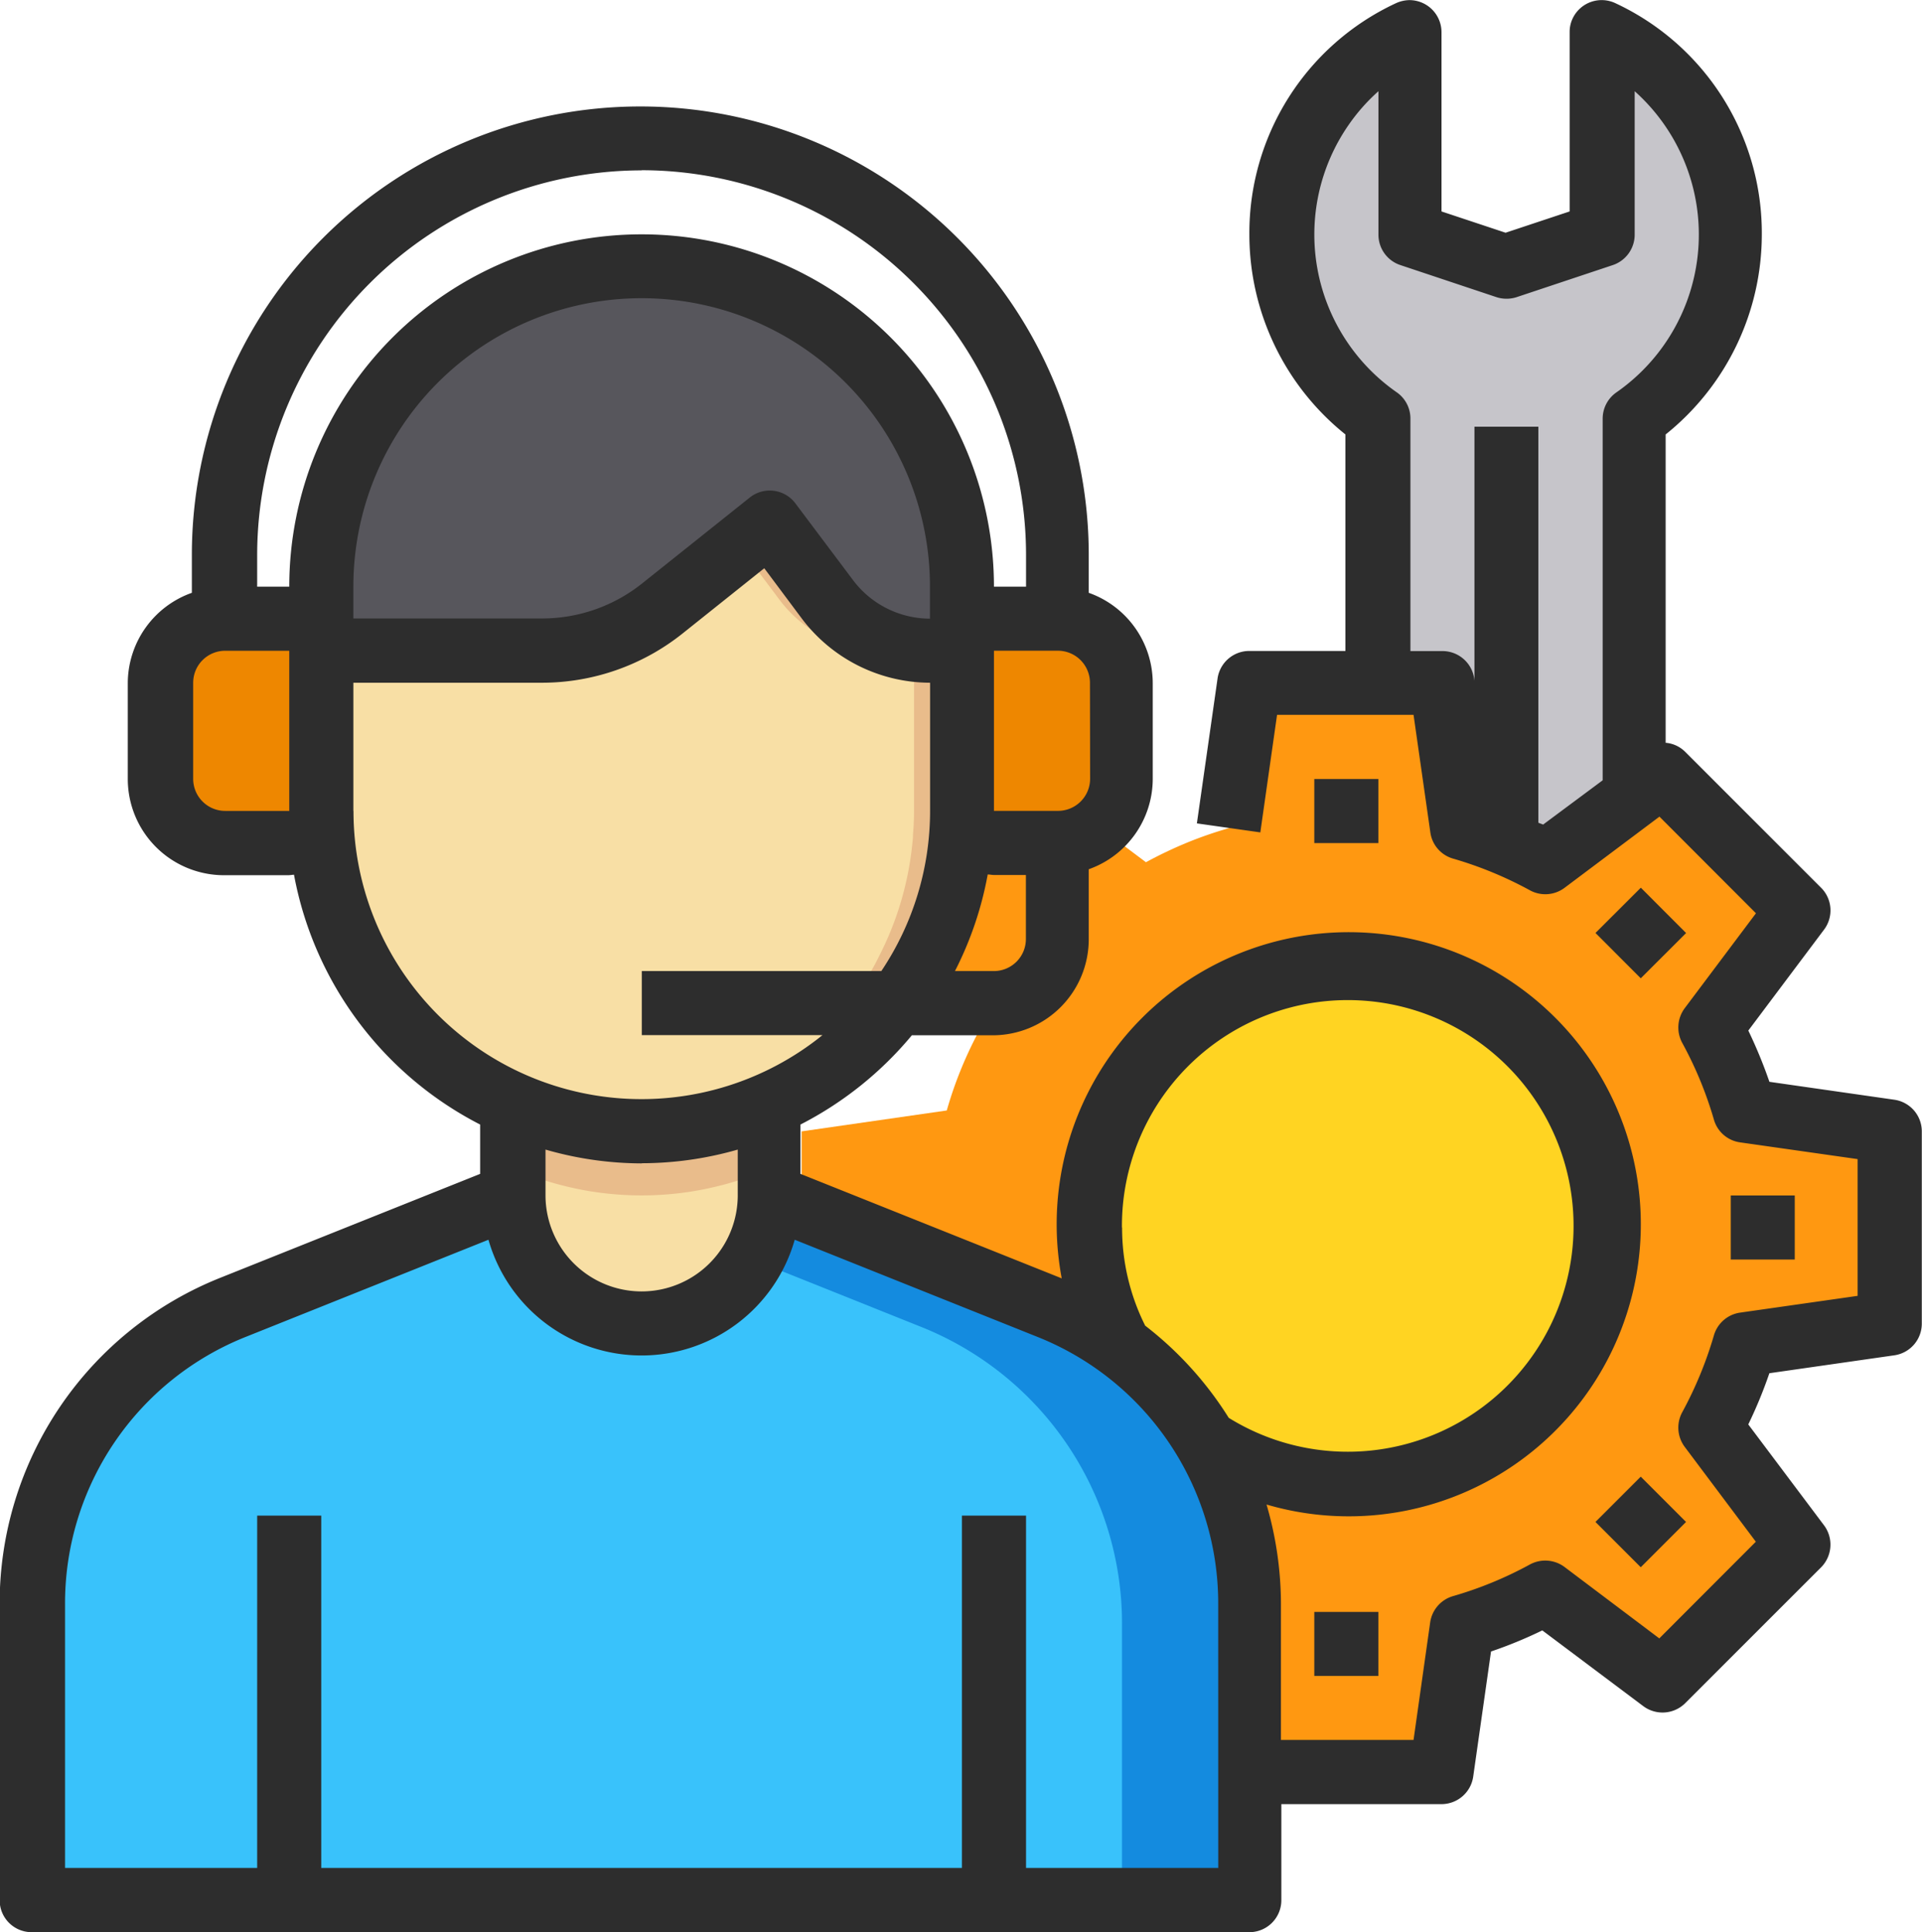 <svg id="Consult-Talk" xmlns="http://www.w3.org/2000/svg" width="49.288" height="49.548" viewBox="0 0 49.288 49.548">
  <path id="Trazado_1176" data-name="Trazado 1176" d="M161.9,3257.027a10.239,10.239,0,0,1-.88,2.134l2.252,3-3.484,3.485-3-2.253a10.285,10.285,0,0,1-2.135.879l-.535,3.721h-4.929l-.535-3.721a10.262,10.262,0,0,1-2.135-.879l-3,2.253-3.484-3.485,2.251-3a10.238,10.238,0,0,1-.878-2.134l-3.722-.537v-4.927l3.722-.536a10.255,10.255,0,0,1,.878-2.132l-2.251-3,3.484-3.481,1.806,1.354,1.191.893a10.985,10.985,0,0,1,1.026-.491,10.211,10.211,0,0,1,1.109-.385l.535-3.724h4.929l.535,3.724a10.136,10.136,0,0,1,1.109.385q.523.219,1.026.491l2.259-1.691.74-.556,3.484,3.481-2.252,3a10.255,10.255,0,0,1,.88,2.132l3.721.536v4.927Z" transform="translate(-117.129 -3222.55)" fill="#ff9811"/>
  <path id="Trazado_1177" data-name="Trazado 1177" d="M155.532,3248.671a6.589,6.589,0,0,0-3.286-1.4,6.977,6.977,0,0,0-.823-.049,6.572,6.572,0,0,0,0,13.143,6.8,6.8,0,0,0,1.643-.206,6.571,6.571,0,0,0,2.465-11.491Z" transform="translate(-116.898 -3222.32)" fill="#ffd422"/>
  <path id="Trazado_1178" data-name="Trazado 1178" d="M155.378,3244.693a9.88,9.88,0,0,0-1.109-.385l-.535-3.723h-1.642V3233.8a5.744,5.744,0,0,1,.821-9.907v5.194l2.465.821,2.464-.821v-5.194a5.743,5.743,0,0,1,.821,9.907v9.693l-2.259,1.69Q155.9,3244.912,155.378,3244.693Z" transform="translate(-116.744 -3223.072)" fill="#c6c5ca"/>
  <path id="Trazado_1179" data-name="Trazado 1179" d="M155.3,3244.17v4.732a6.584,6.584,0,0,0-3.286-1.4v-7.444h1.642l.535,3.724A10.134,10.134,0,0,1,155.3,3244.17Z" transform="translate(-116.667 -3222.55)" fill="#ff9811"/>
  <path id="Trazado_1180" data-name="Trazado 1180" d="M144.134,3238.471H142.49a1.661,1.661,0,0,0-.821.221v4.709c0,.2-.008.394-.024.582a.674.674,0,0,0,.155.082,1.632,1.632,0,0,0,.69.157h1.643a1.6,1.6,0,0,0,1.068-.4,1.619,1.619,0,0,0,.574-1.241v-2.465A1.645,1.645,0,0,0,144.134,3238.471Z" transform="translate(-117.002 -3222.602)" fill="#ee8700"/>
  <path id="Trazado_1181" data-name="Trazado 1181" d="M148.666,3259.1a8.156,8.156,0,0,0-4.027-3.442l-6.333-2.538-.82-.328a3.287,3.287,0,0,1-6.573,0l-7.155,2.866a8.2,8.2,0,0,0-5.165,7.624v7.582h31.214v-7.582A8.207,8.207,0,0,0,148.666,3259.1Z" transform="translate(-117.745 -3222.139)" fill="#39c2fb"/>
  <path id="Trazado_1182" data-name="Trazado 1182" d="M149.23,3263.286a8.188,8.188,0,0,0-5.168-7.624l-6.333-2.538-.82-.328a3.262,3.262,0,0,1-.452,1.635l4.319,1.729a8.189,8.189,0,0,1,5.166,7.624v7.084h3.287Z" transform="translate(-117.169 -3222.139)" fill="#148bdf"/>
  <path id="Trazado_1183" data-name="Trazado 1183" d="M130.628,3256.579a3.254,3.254,0,0,0,2.055-.741,3.282,3.282,0,0,1-2.055-3.042l-3.184,1.276A3.28,3.28,0,0,0,130.628,3256.579Z" transform="translate(-117.46 -3222.139)" fill="#39c2fb"/>
  <path id="Trazado_1184" data-name="Trazado 1184" d="M137.1,3250.535v2.335a3.287,3.287,0,0,1-6.574,0v-2.335A8.168,8.168,0,0,0,137.1,3250.535Z" transform="translate(-117.36 -3222.213)" fill="#f8dfa5"/>
  <path id="Trazado_1185" data-name="Trazado 1185" d="M125.881,3243.4c0,.2.008.394.026.582a1.558,1.558,0,0,1-.846.239h-1.643a1.648,1.648,0,0,1-1.643-1.644v-2.465a1.646,1.646,0,0,1,1.643-1.643h1.643a1.661,1.661,0,0,1,.821.221Z" transform="translate(-117.643 -3222.602)" fill="#ee8700"/>
  <path id="Trazado_1186" data-name="Trazado 1186" d="M137.1,3250.535v1.645a8.192,8.192,0,0,1-6.574,0v-1.645A8.168,8.168,0,0,0,137.1,3250.535Z" transform="translate(-117.36 -3222.213)" fill="#e9bc8b"/>
  <path id="Trazado_1187" data-name="Trazado 1187" d="M142.183,3238.974v.6h-.821a3.284,3.284,0,0,1-2.629-1.314l-1.477-1.971-2.762,2.209a4.908,4.908,0,0,1-3.071,1.077h-5.669v-1.642a8.215,8.215,0,1,1,16.43,0Z" transform="translate(-117.514 -3222.885)" fill="#57565c"/>
  <path id="Trazado_1188" data-name="Trazado 1188" d="M141.362,3239.37a3.283,3.283,0,0,1-2.629-1.314l-1.477-1.971-2.762,2.209a4.909,4.909,0,0,1-3.071,1.077h-5.669v4.108c0,.195.008.394.026.582a8.207,8.207,0,0,0,14.752,4.345,6.951,6.951,0,0,0,.765-1.223,8.1,8.1,0,0,0,.846-2.869v-.006c.008-.084.016-.165.016-.247.016-.188.024-.387.024-.582v-4.108Z" transform="translate(-117.514 -3222.678)" fill="#f8dfa5"/>
  <path id="Trazado_1189" data-name="Trazado 1189" d="M141.123,3239.37a3.283,3.283,0,0,1-2.629-1.314l-1.477-1.971-.771.615,1.019,1.357a3.278,3.278,0,0,0,2.627,1.314h.823v4.108c0,.195-.008.394-.025.582a2.237,2.237,0,0,1-.018.247v.006a8.072,8.072,0,0,1-.845,2.869,6.943,6.943,0,0,1-.764,1.223,8.21,8.21,0,0,1-5.917,3.255,8.338,8.338,0,0,0,1.159.008,8.2,8.2,0,0,0,5.987-3.263,6.947,6.947,0,0,0,.765-1.223,8.1,8.1,0,0,0,.846-2.869v-.006c.008-.084.016-.165.016-.247.015-.188.024-.387.024-.582v-4.108Z" transform="translate(-117.276 -3222.678)" fill="#e9bc8b"/>
  <path id="Trazado_1190" data-name="Trazado 1190" d="M166.354,3251.3l-3.207-.46a12.28,12.28,0,0,0-.541-1.314l1.942-2.588a.821.821,0,0,0-.076-1.075l-3.486-3.486a.8.8,0,0,0-.5-.231v-7.907a6.575,6.575,0,0,0,2.466-5.126,6.5,6.5,0,0,0-3.756-5.934.823.823,0,0,0-1.094.391.805.805,0,0,0-.078.35v4.6l-1.643.546-1.643-.546v-4.6a.823.823,0,0,0-.825-.819.861.861,0,0,0-.347.081,6.5,6.5,0,0,0-3.755,5.931,6.575,6.575,0,0,0,2.463,5.126v5.552H149.81a.822.822,0,0,0-.814.7l-.531,3.722,1.627.231.429-3.015h3.5l.431,3.015a.815.815,0,0,0,.582.672,9.823,9.823,0,0,1,1.972.813.823.823,0,0,0,.888-.064l2.433-1.825,2.475,2.478-1.826,2.433a.829.829,0,0,0-.065.89,9.774,9.774,0,0,1,.813,1.97.815.815,0,0,0,.671.582l3.014.429v3.507l-3.014.43a.82.82,0,0,0-.671.582,9.929,9.929,0,0,1-.813,1.973.826.826,0,0,0,.065.889l1.823,2.431-2.476,2.479-2.431-1.832a.826.826,0,0,0-.888-.063,9.736,9.736,0,0,1-1.974.812.822.822,0,0,0-.582.671l-.427,3.017h-3.4v-3.473a9.137,9.137,0,0,0-.37-2.565,7.49,7.49,0,1,0-5.252-5.8c-.02-.006-.038-.015-.058-.023l-6.642-2.656v-1.265a9.112,9.112,0,0,0,2.857-2.289h2.07a2.463,2.463,0,0,0,2.466-2.464v-1.794a2.463,2.463,0,0,0,1.641-2.313v-2.464a2.462,2.462,0,0,0-1.641-2.312v-.972a11.5,11.5,0,1,0-23,0v.972a2.464,2.464,0,0,0-1.643,2.312v2.464a2.468,2.468,0,0,0,2.466,2.466h1.643c.052,0,.1-.009.153-.013a9.056,9.056,0,0,0,4.774,6.407v1.265l-6.642,2.656a8.992,8.992,0,0,0-5.68,8.39v7.581a.82.82,0,0,0,.821.819H149.81a.82.82,0,0,0,.821-.819v-2.465h4.106a.822.822,0,0,0,.814-.705l.457-3.209a11.223,11.223,0,0,0,1.315-.541l2.589,1.942a.825.825,0,0,0,1.075-.075l3.486-3.485a.827.827,0,0,0,.076-1.075l-1.944-2.589a11.634,11.634,0,0,0,.541-1.313l3.209-.46a.821.821,0,0,0,.7-.814v-4.927A.821.821,0,0,0,166.354,3251.3Zm-9.011-7.056c-.038-.02-.083-.029-.121-.049V3234.04h-1.639v6.514l-.007-.06a.823.823,0,0,0-.813-.7h-.822v-5.964a.817.817,0,0,0-.353-.673,4.931,4.931,0,0,1-1.228-6.861,4.843,4.843,0,0,1,.761-.859v3.68a.82.82,0,0,0,.563.779l2.463.822a.846.846,0,0,0,.518,0l2.466-.822a.823.823,0,0,0,.561-.779v-3.68a4.931,4.931,0,0,1-.468,7.723.82.82,0,0,0-.353.671v9.277Zm-10.8,10.333a5.791,5.791,0,1,1,2.739,4.88,9.038,9.038,0,0,0-2.143-2.364A5.6,5.6,0,0,1,146.547,3254.576ZM143.261,3248h-1a8.94,8.94,0,0,0,.84-2.477c.053,0,.105.013.156.013h.823v1.642A.821.821,0,0,1,143.261,3248Zm-1.641-9.037a2.473,2.473,0,0,1-1.972-.987l-1.48-1.971a.821.821,0,0,0-1.17-.147l-2.757,2.2a4.11,4.11,0,0,1-2.561.9h-4.846v-.82a7.393,7.393,0,1,1,14.786,0Zm4.107,4.107a.824.824,0,0,1-.823.822h-1.643v-4.107H144.9a.823.823,0,0,1,.823.821Zm-11.5-15.607a9.869,9.869,0,0,1,9.857,9.859v.821h-.823a9.035,9.035,0,1,0-18.071,0h-.823v-.821A9.87,9.87,0,0,1,134.226,3227.467Zm-10.68,16.43a.822.822,0,0,1-.821-.822v-2.464a.821.821,0,0,1,.821-.821h1.643v4.107Zm3.287,0v-3.287h4.846a5.782,5.782,0,0,0,3.591-1.259l2.1-1.677.965,1.293a4.129,4.129,0,0,0,3.287,1.643v3.287a7.371,7.371,0,0,1-1.25,4.107h-6.143v1.642h4.635a7.385,7.385,0,0,1-12.028-5.75Zm7.393,9.035a8.935,8.935,0,0,0,2.464-.35v1.172a2.465,2.465,0,0,1-4.93,0v-1.172A8.949,8.949,0,0,0,134.226,3252.932ZM149.013,3271h-4.929v-9.035H142.44V3271h-16.43v-9.035h-1.643V3271H119.44v-6.759a7.353,7.353,0,0,1,4.647-6.865l6.211-2.486a4.082,4.082,0,0,0,7.854,0l6.211,2.486a7.357,7.357,0,0,1,4.649,6.865Z" transform="translate(-117.772 -3223.098)" fill="#2d2d2d"/>
  <rect id="Rectángulo_559" data-name="Rectángulo 559" width="1.643" height="1.643" transform="translate(33.704 19.977)" fill="#2d2d2d"/>
  <rect id="Rectángulo_560" data-name="Rectángulo 560" width="1.643" height="1.641" transform="translate(33.704 41.336)" fill="#2d2d2d"/>
  <rect id="Rectángulo_561" data-name="Rectángulo 561" width="1.643" height="1.643" transform="matrix(0.707, -0.707, 0.707, 0.707, 40.914, 39.029)" fill="#2d2d2d"/>
  <rect id="Rectángulo_562" data-name="Rectángulo 562" width="1.641" height="1.643" transform="translate(44.384 30.657)" fill="#2d2d2d"/>
  <rect id="Rectángulo_563" data-name="Rectángulo 563" width="1.643" height="1.643" transform="translate(40.915 23.925) rotate(-44.952)" fill="#2d2d2d"/>
</svg>
